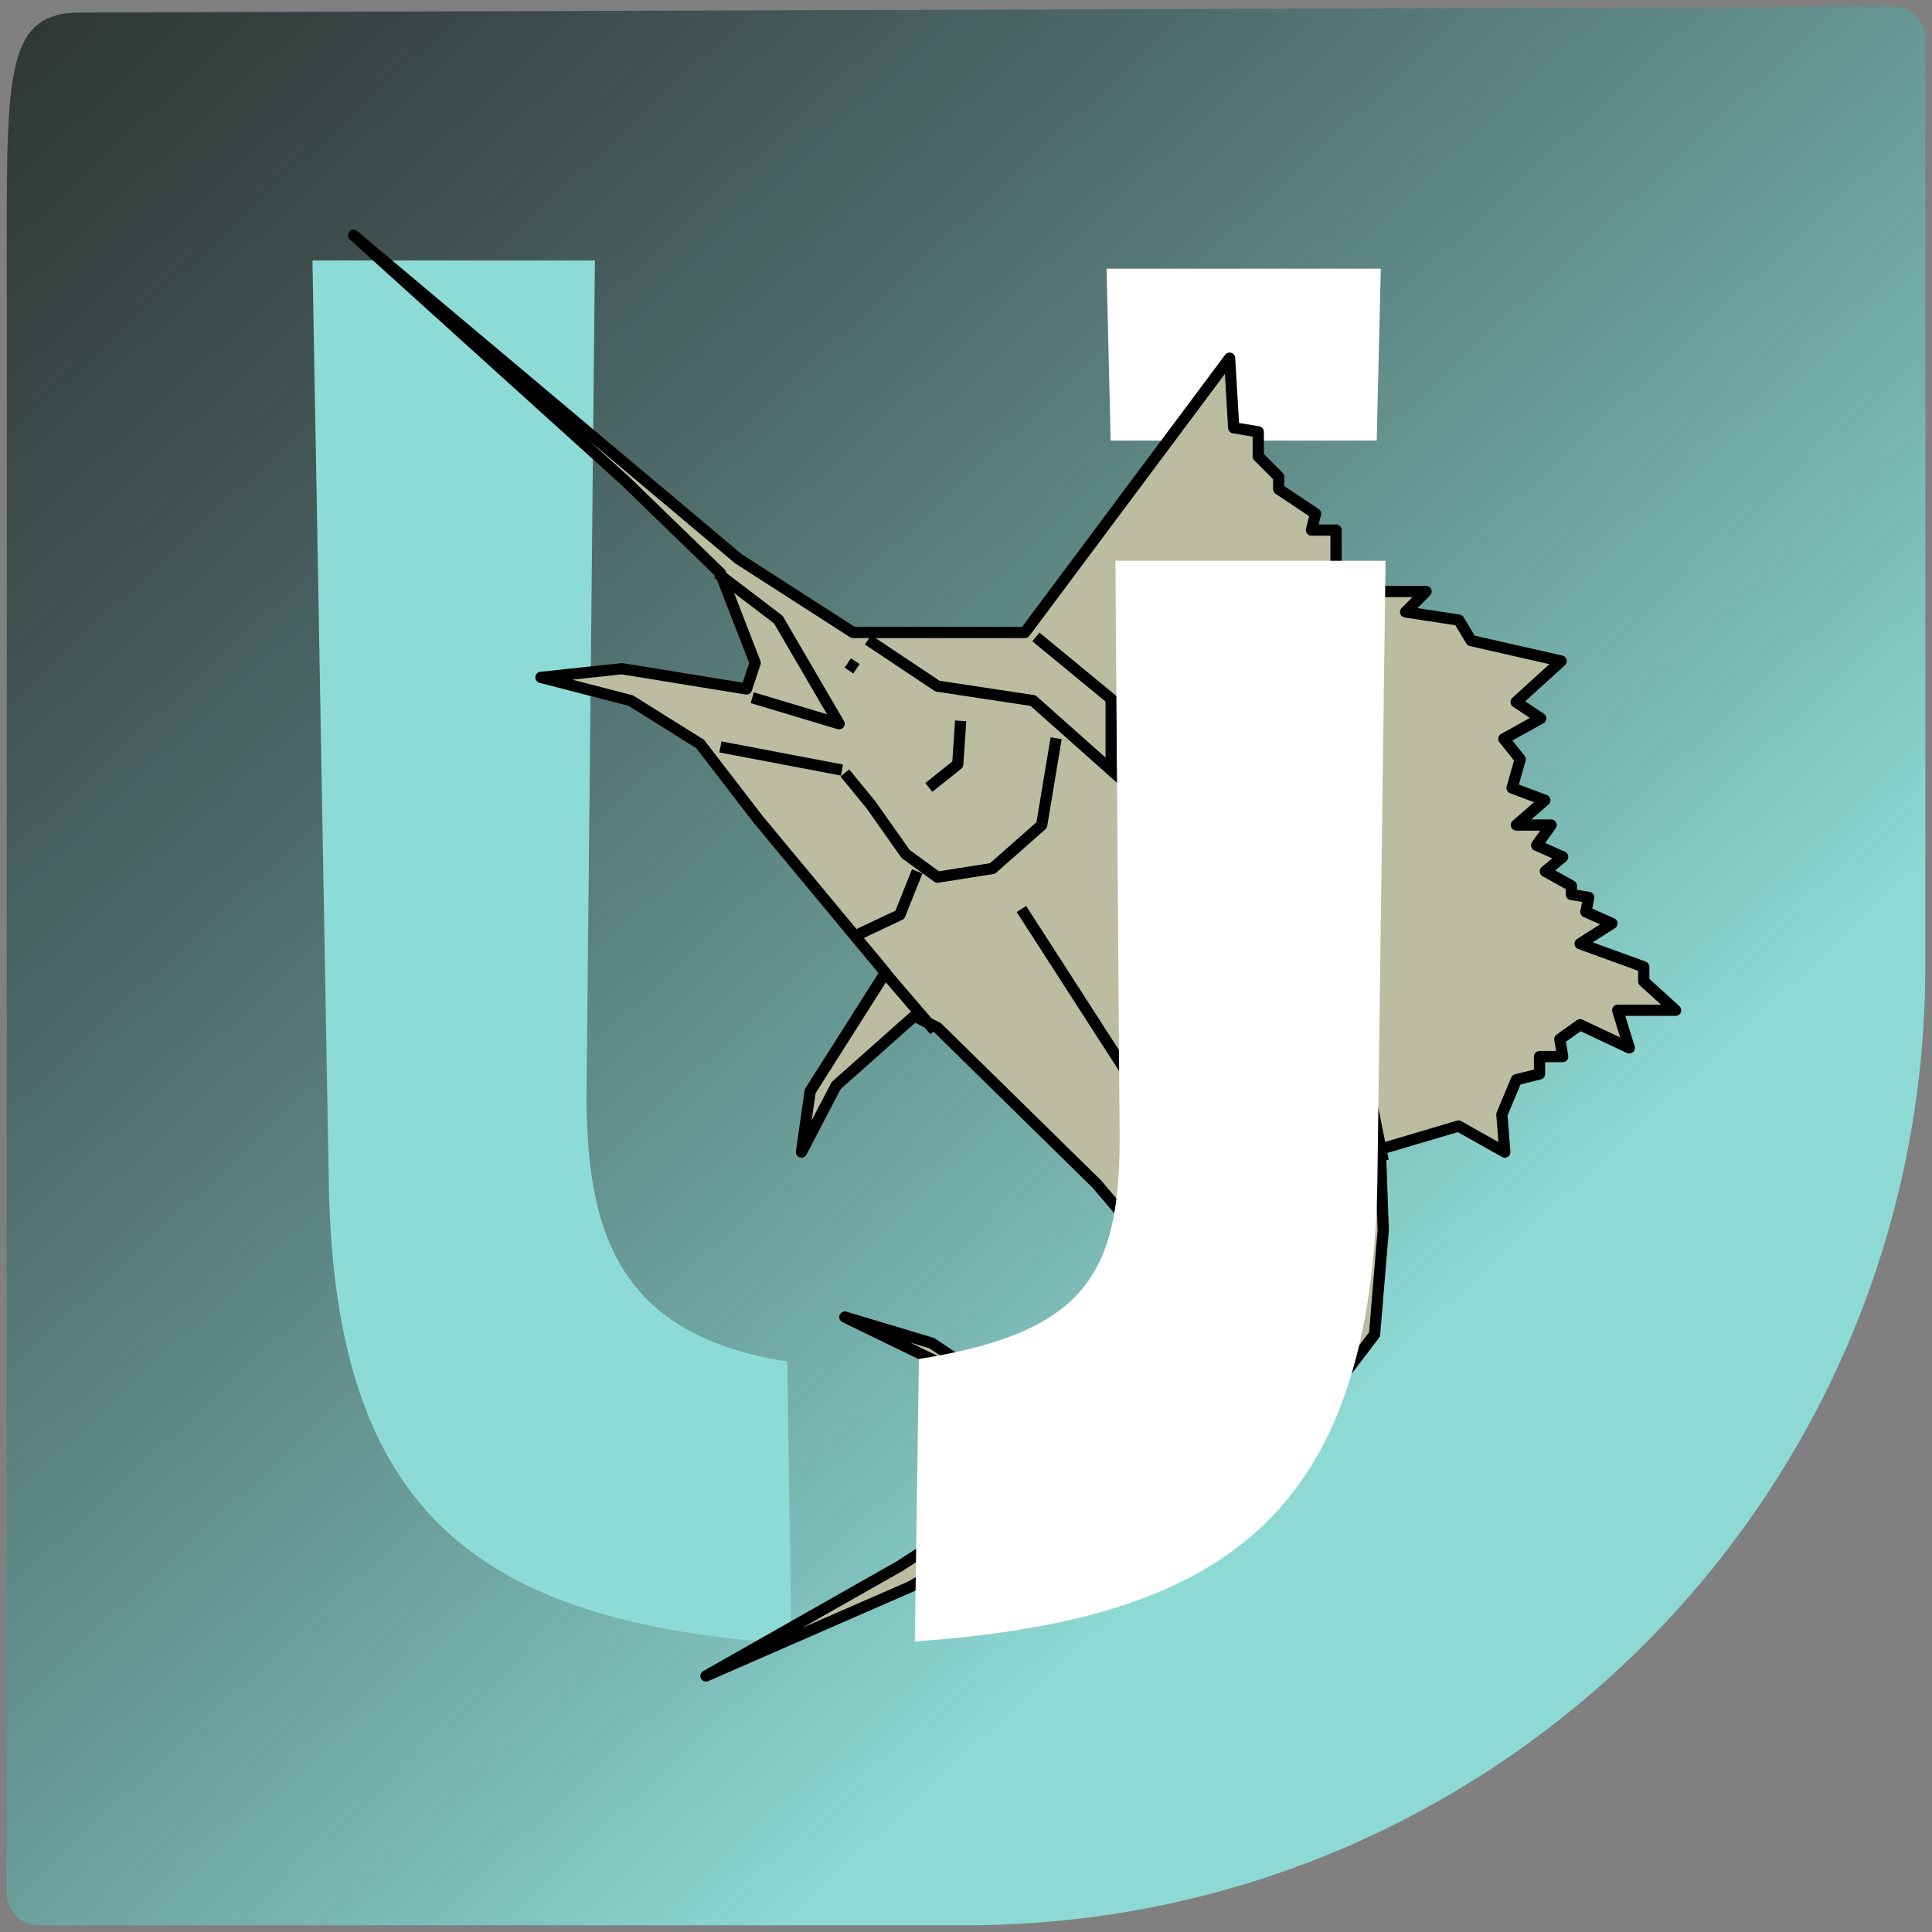 <?xml version="1.0" encoding="UTF-8" standalone="no"?>
<!-- Generator: Adobe Illustrator 17.0.1, SVG Export Plug-In . SVG Version: 6.00 Build 0)  -->

<svg
   xmlns:osb="http://www.openswatchbook.org/uri/2009/osb"
   xmlns:dc="http://purl.org/dc/elements/1.1/"
   xmlns:cc="http://creativecommons.org/ns#"
   xmlns:rdf="http://www.w3.org/1999/02/22-rdf-syntax-ns#"
   xmlns:svg="http://www.w3.org/2000/svg"
   xmlns="http://www.w3.org/2000/svg"
   xmlns:xlink="http://www.w3.org/1999/xlink"
   xmlns:sodipodi="http://sodipodi.sourceforge.net/DTD/sodipodi-0.dtd"
   xmlns:inkscape="http://www.inkscape.org/namespaces/inkscape"
   version="1.1"
   x="0px"
   y="0px"
   width="86px"
   height="86px"
   viewBox="0 0 86 86"
   enable-background="new 0 0 86 86"
   xml:space="preserve"
   id="svg2"
   inkscape:version="0.48.5 r10040"
   sodipodi:docname="jollausers.svg"
   inkscape:export-filename="/Users/mtw/dev/sailfishos/jollausers/jollausers/qml/images/jollausers.png"
   inkscape:export-xdpi="90"
   inkscape:export-ydpi="90"><rect x="0" y="0" width="86" height="86" fill="#808080" stroke="none"/><defs
     id="defs25"><linearGradient
       id="linearGradient3798"><stop
         id="stop3800"
         offset="0"
         style="stop-color:#ff8f54;stop-opacity:1" /><stop
         id="stop3802"
         offset="1"
         style="stop-color:#ffdf00;stop-opacity:1" /></linearGradient><linearGradient
       id="linearGradient5614"><stop
         style="stop-color:#bcbca0;stop-opacity:1;"
         offset="0"
         id="stop5616" /><stop
         style="stop-color:#bcbca0;stop-opacity:1;"
         offset="1"
         id="stop5618" /></linearGradient><linearGradient
       id="linearGradient5389"><stop
         style="stop-color:#8ddbd6;stop-opacity:0.966;"
         offset="0"
         id="stop5391" /><stop
         style="stop-color:#000000;stop-opacity:0.661;"
         offset="1"
         id="stop5393" /></linearGradient><linearGradient
       id="linearGradient5375"
       osb:paint="solid"><stop
         style="stop-color:#ab9145;stop-opacity:1;"
         offset="0"
         id="stop5377" /></linearGradient><linearGradient
       inkscape:collect="always"
       xlink:href="#linearGradient5614"
       id="linearGradient5620"
       x1="15.898"
       y1="42.084"
       x2="75.741"
       y2="42.084"
       gradientUnits="userSpaceOnUse"
       gradientTransform="translate(-0.656,0.457)" /><linearGradient
       inkscape:collect="always"
       xlink:href="#linearGradient5389"
       id="linearGradient3796"
       x1="25.418"
       y1="24.258"
       x2="89.529"
       y2="93.106"
       gradientUnits="userSpaceOnUse" /></defs><sodipodi:namedview
     pagecolor="#ffffff"
     bordercolor="#666666"
     borderopacity="1"
     objecttolerance="10"
     gridtolerance="10"
     guidetolerance="10"
     inkscape:pageopacity="0"
     inkscape:pageshadow="2"
     inkscape:window-width="1249"
     inkscape:window-height="717"
     id="namedview23"
     showgrid="false"
     inkscape:zoom="5.4883721"
     inkscape:cx="41.148578"
     inkscape:cy="43.8949"
     inkscape:window-x="0"
     inkscape:window-y="0"
     inkscape:window-maximized="0"
     inkscape:current-layer="layer5"
     showguides="true"
     inkscape:guide-bbox="true" /><g
     id="Layer_2"
     display="none" /><g
     id="Layer_1"
     style="display:inline"
     transform="matrix(-1,0,0,-1,86.002,86)"><linearGradient
       id="SVGID_1_"
       gradientUnits="userSpaceOnUse"
       x1="0.717"
       y1="85.283"
       x2="85.283"
       y2="0.717"
       xlink:href="#linearGradient5614"><stop
         offset="0"
         style="stop-color:#000000;stop-opacity:0.706;"
         id="stop7" /><stop
         offset="1"
         style="stop-color:#000000;stop-opacity:0.706;"
         id="stop9" /></linearGradient><path
       d="M 84.277,0.3 43,0.3 C 19.417,0.3 0.3,19.418 0.3,43 l 0,41.277 c 0,0.786 0.637,1.426 1.423,1.423 L 82.424,85.442 C 85.904,85.431 85.7,82.558 85.7,73.148 L 85.7,1.723 C 85.7,0.937 85.063,0.3 84.277,0.3 z"
       id="path11"
       inkscape:connector-curvature="0"
       style="fill:url(#linearGradient3796);fill-opacity:1"
       sodipodi:nodetypes="sssssssss" /><g
       id="g13" /></g><g
     inkscape:groupmode="layer"
     id="layer5"
     inkscape:label="U"><path
       style="fill:#8ddbd6;fill-opacity:1;stroke:none"
       d="m 13.909,11.596 0.729,41.178 c 0.277,14.825 6.878,19.452 20.589,20.407 L 35.045,60.608 C 27.19,59.37 25.989,54.471 26.117,47.854 l 0.364,-36.258 z"
       id="path4043"
       inkscape:connector-curvature="0"
       sodipodi:nodetypes="ccccccc" /><path
       style="fill:#ffffff;fill-opacity:1;stroke:none"
       d="m 49.257,11.96 0.182,7.653 11.843,0 0.182,-7.653 z"
       id="path4158"
       inkscape:connector-curvature="0"
       sodipodi:nodetypes="ccccc" /></g><g
     inkscape:groupmode="layer"
     id="layer1"
     inkscape:label="1"
     style="display:inline" /><g
     inkscape:groupmode="layer"
     id="layer2"
     inkscape:label="roll"
     style="display:inline" /><g
     inkscape:groupmode="layer"
     id="layer3"
     inkscape:label="fish"
     style="display:inline"><path
       style="fill:url(#linearGradient5620);fill-opacity:1;fill-rule:nonzero;stroke:#000000;stroke-width:0.5;stroke-linecap:butt;stroke-linejoin:round;stroke-miterlimit:4;stroke-opacity:1;stroke-dasharray:none"
       d="m 15.742,10.478 17.127,14.394 5.102,3.28 7.653,0 9.11,-12.208 0.182,3.097 1.093,0.182 0,1.093 0.911,0.911 0,0.547 1.64,1.093 -0.182,0.729 1.093,0 0,1.64 0,0 1.822,0 0,1.093 2.186,0 -0.911,0.911 2.369,0.364 0.547,0.911 4.008,0.911 -2.004,1.822 1.093,0.729 -1.64,0.911 0.729,0.911 -0.364,1.275 1.458,0.547 -1.265,1.104 1.546,0 -0.644,0.902 1.16,0.515 -0.773,0.644 1.16,0.644 0,0.387 0.773,0.129 -0.129,0.644 1.16,0.515 -1.417,0.902 2.834,1.031 0,0.644 1.417,1.288 -2.577,0 0.515,1.675 -2.19,-1.031 -0.902,0.644 0.129,0.773 -1.031,0 0,0.773 -1.031,0.258 -0.644,1.546 0.129,1.675 -2.061,-1.16 -3.479,1.031 0.129,3.607 -0.387,4.638 -2.061,2.706 -2.963,2.448 -4.896,0.902 -4.252,1.288 -6.442,3.865 -9.147,3.994 8.632,-4.896 5.153,-3.35 0.515,-2.19 -3.35,-3.221 -4.767,-2.319 3.865,1.16 3.479,2.319 2.448,1.417 2.963,-1.804 1.417,-2.834 0,-2.706 -2.963,-3.479 -7.086,-6.957 -1.031,-0.515 -3.479,3.092 -1.546,2.963 0.387,-2.706 3.35,-5.282 -5.669,-6.828 -2.577,-3.35 -3.092,-1.933 -3.994,-1.031 3.607,-0.387 5.54,0.902 0.387,-1.16 -1.546,-3.994 -4.252,-4.123 z"
       id="path5484"
       inkscape:connector-curvature="0" /><path
       style="fill:none;stroke:#000000;stroke-width:0.5;stroke-linecap:butt;stroke-linejoin:round;stroke-miterlimit:4;stroke-opacity:1;stroke-dasharray:none"
       d="m 46.111,28.352 6.571,5.411 4.252,4.896 3.607,7.859 1.031,5.153 0,0 0,0 0,0"
       id="path5518"
       inkscape:connector-curvature="0" /><path
       style="fill:none;stroke:#000000;stroke-width:0.5;stroke-linecap:butt;stroke-linejoin:round;stroke-miterlimit:4;stroke-opacity:1;stroke-dasharray:none"
       d="m 38.639,28.481 3.092,2.061 4.252,0.644 4.638,4.123 3.865,3.865 3.092,5.927 2.706,4.767 1.031,2.061"
       id="path5520"
       inkscape:connector-curvature="0" /><path
       style="fill:none;stroke:#000000;stroke-width:0.5;stroke-linecap:butt;stroke-linejoin:round;stroke-miterlimit:4;stroke-opacity:1;stroke-dasharray:none"
       d="m 49.461,31.057 0,3.221 0.387,0.258"
       id="path5522"
       inkscape:connector-curvature="0" /><path
       style="fill:none;stroke:#000000;stroke-width:0.5;stroke-linecap:butt;stroke-linejoin:round;stroke-miterlimit:4;stroke-opacity:1;stroke-dasharray:none"
       d="m 52.167,33.634 -0.258,3.092"
       id="path5526"
       inkscape:connector-curvature="0" /><path
       style="fill:none;stroke:#000000;stroke-width:0.5;stroke-linecap:butt;stroke-linejoin:round;stroke-miterlimit:4;stroke-opacity:1;stroke-dasharray:none"
       d="m 55.001,36.726 -0.644,2.061"
       id="path5528"
       inkscape:connector-curvature="0" /><path
       style="fill:none;stroke:#000000;stroke-width:0.5;stroke-linecap:butt;stroke-linejoin:round;stroke-miterlimit:4;stroke-opacity:1;stroke-dasharray:none"
       d="m 56.676,38.916 -0.515,3.092"
       id="path5530"
       inkscape:connector-curvature="0" /><path
       style="fill:none;stroke:#000000;stroke-width:0.5;stroke-linecap:butt;stroke-linejoin:round;stroke-miterlimit:4;stroke-opacity:1;stroke-dasharray:none"
       d="m 58.609,42.781 -0.773,2.061"
       id="path5532"
       inkscape:connector-curvature="0" /><path
       style="fill:none;stroke:#000000;stroke-width:0.5;stroke-linecap:butt;stroke-linejoin:round;stroke-miterlimit:4;stroke-opacity:1;stroke-dasharray:none"
       d="m 60.284,46.389 -0.515,2.19"
       id="path5534"
       inkscape:connector-curvature="0" /><path
       style="fill:none;stroke:#000000;stroke-width:0.5;stroke-linecap:butt;stroke-linejoin:round;stroke-miterlimit:4;stroke-opacity:1;stroke-dasharray:none"
       d="m 45.467,40.462 8.632,13.399 0,0 0,0 0,0 0,0 0,0"
       id="path5536"
       inkscape:connector-curvature="0" /><path
       style="fill:none;stroke:#000000;stroke-width:0.5;stroke-linecap:butt;stroke-linejoin:round;stroke-miterlimit:4;stroke-opacity:1;stroke-dasharray:none"
       d="m 47.013,32.861 -0.644,3.865 -2.19,1.933 -2.448,0.387 -1.417,-1.031 -1.546,-2.19 -1.16,-1.417"
       id="path5538"
       inkscape:connector-curvature="0" /><path
       style="fill:none;stroke:#000000;stroke-width:0.5;stroke-linecap:butt;stroke-linejoin:round;stroke-miterlimit:4;stroke-opacity:1;stroke-dasharray:none"
       d="m 40.829,38.788 -0.773,1.933 -2.19,1.031"
       id="path5540"
       inkscape:connector-curvature="0" /><path
       style="fill:none;stroke:#000000;stroke-width:0.5;stroke-linecap:butt;stroke-linejoin:round;stroke-miterlimit:4;stroke-opacity:1;stroke-dasharray:none"
       d="M 37.479,34.278 32.068,33.248"
       id="path5542"
       inkscape:connector-curvature="0" /><path
       style="fill:none;stroke:#000000;stroke-width:0.5;stroke-linecap:butt;stroke-linejoin:round;stroke-miterlimit:4;stroke-opacity:1;stroke-dasharray:none"
       d="m 33.485,31.057 3.865,1.16 -2.706,-4.638 -2.706,-2.061"
       id="path5544"
       inkscape:connector-curvature="0" /><path
       style="fill:none;stroke:#000000;stroke-width:0.5;stroke-linecap:butt;stroke-linejoin:round;stroke-miterlimit:4;stroke-opacity:1;stroke-dasharray:none"
       d="m 42.762,32.088 -0.129,1.933 -1.288,1.031"
       id="path5546"
       inkscape:connector-curvature="0" /><path
       style="fill:none;stroke:#000000;stroke-width:0.5;stroke-linecap:butt;stroke-linejoin:round;stroke-miterlimit:4;stroke-opacity:1;stroke-dasharray:none"
       d="m 37.737,29.511 0.387,0.258"
       id="path5548"
       inkscape:connector-curvature="0" /><path
       style="fill:none;stroke:#000000;stroke-width:0.5;stroke-linecap:butt;stroke-linejoin:round;stroke-miterlimit:4;stroke-opacity:1;stroke-dasharray:none"
       d="m 39.283,43.168 2.319,2.706"
       id="path5550"
       inkscape:connector-curvature="0" /></g><g
     inkscape:groupmode="layer"
     id="layer4"
     inkscape:label="roll-fill" /><g
     inkscape:groupmode="layer"
     id="layer6"
     inkscape:label="U2"><path
       style="fill:#ffffff;fill-opacity:1;stroke:none"
       d="M 61.676,24.962 61.311,52.657 C 61.034,67.481 54.434,72.109 40.722,73.064 l 0.182,-12.572 c 7.854,-1.238 9.055,-4.133 8.928,-10.75 L 49.65,24.962 z"
       id="path4043-0"
       inkscape:connector-curvature="0"
       sodipodi:nodetypes="ccccccc" /></g></svg>